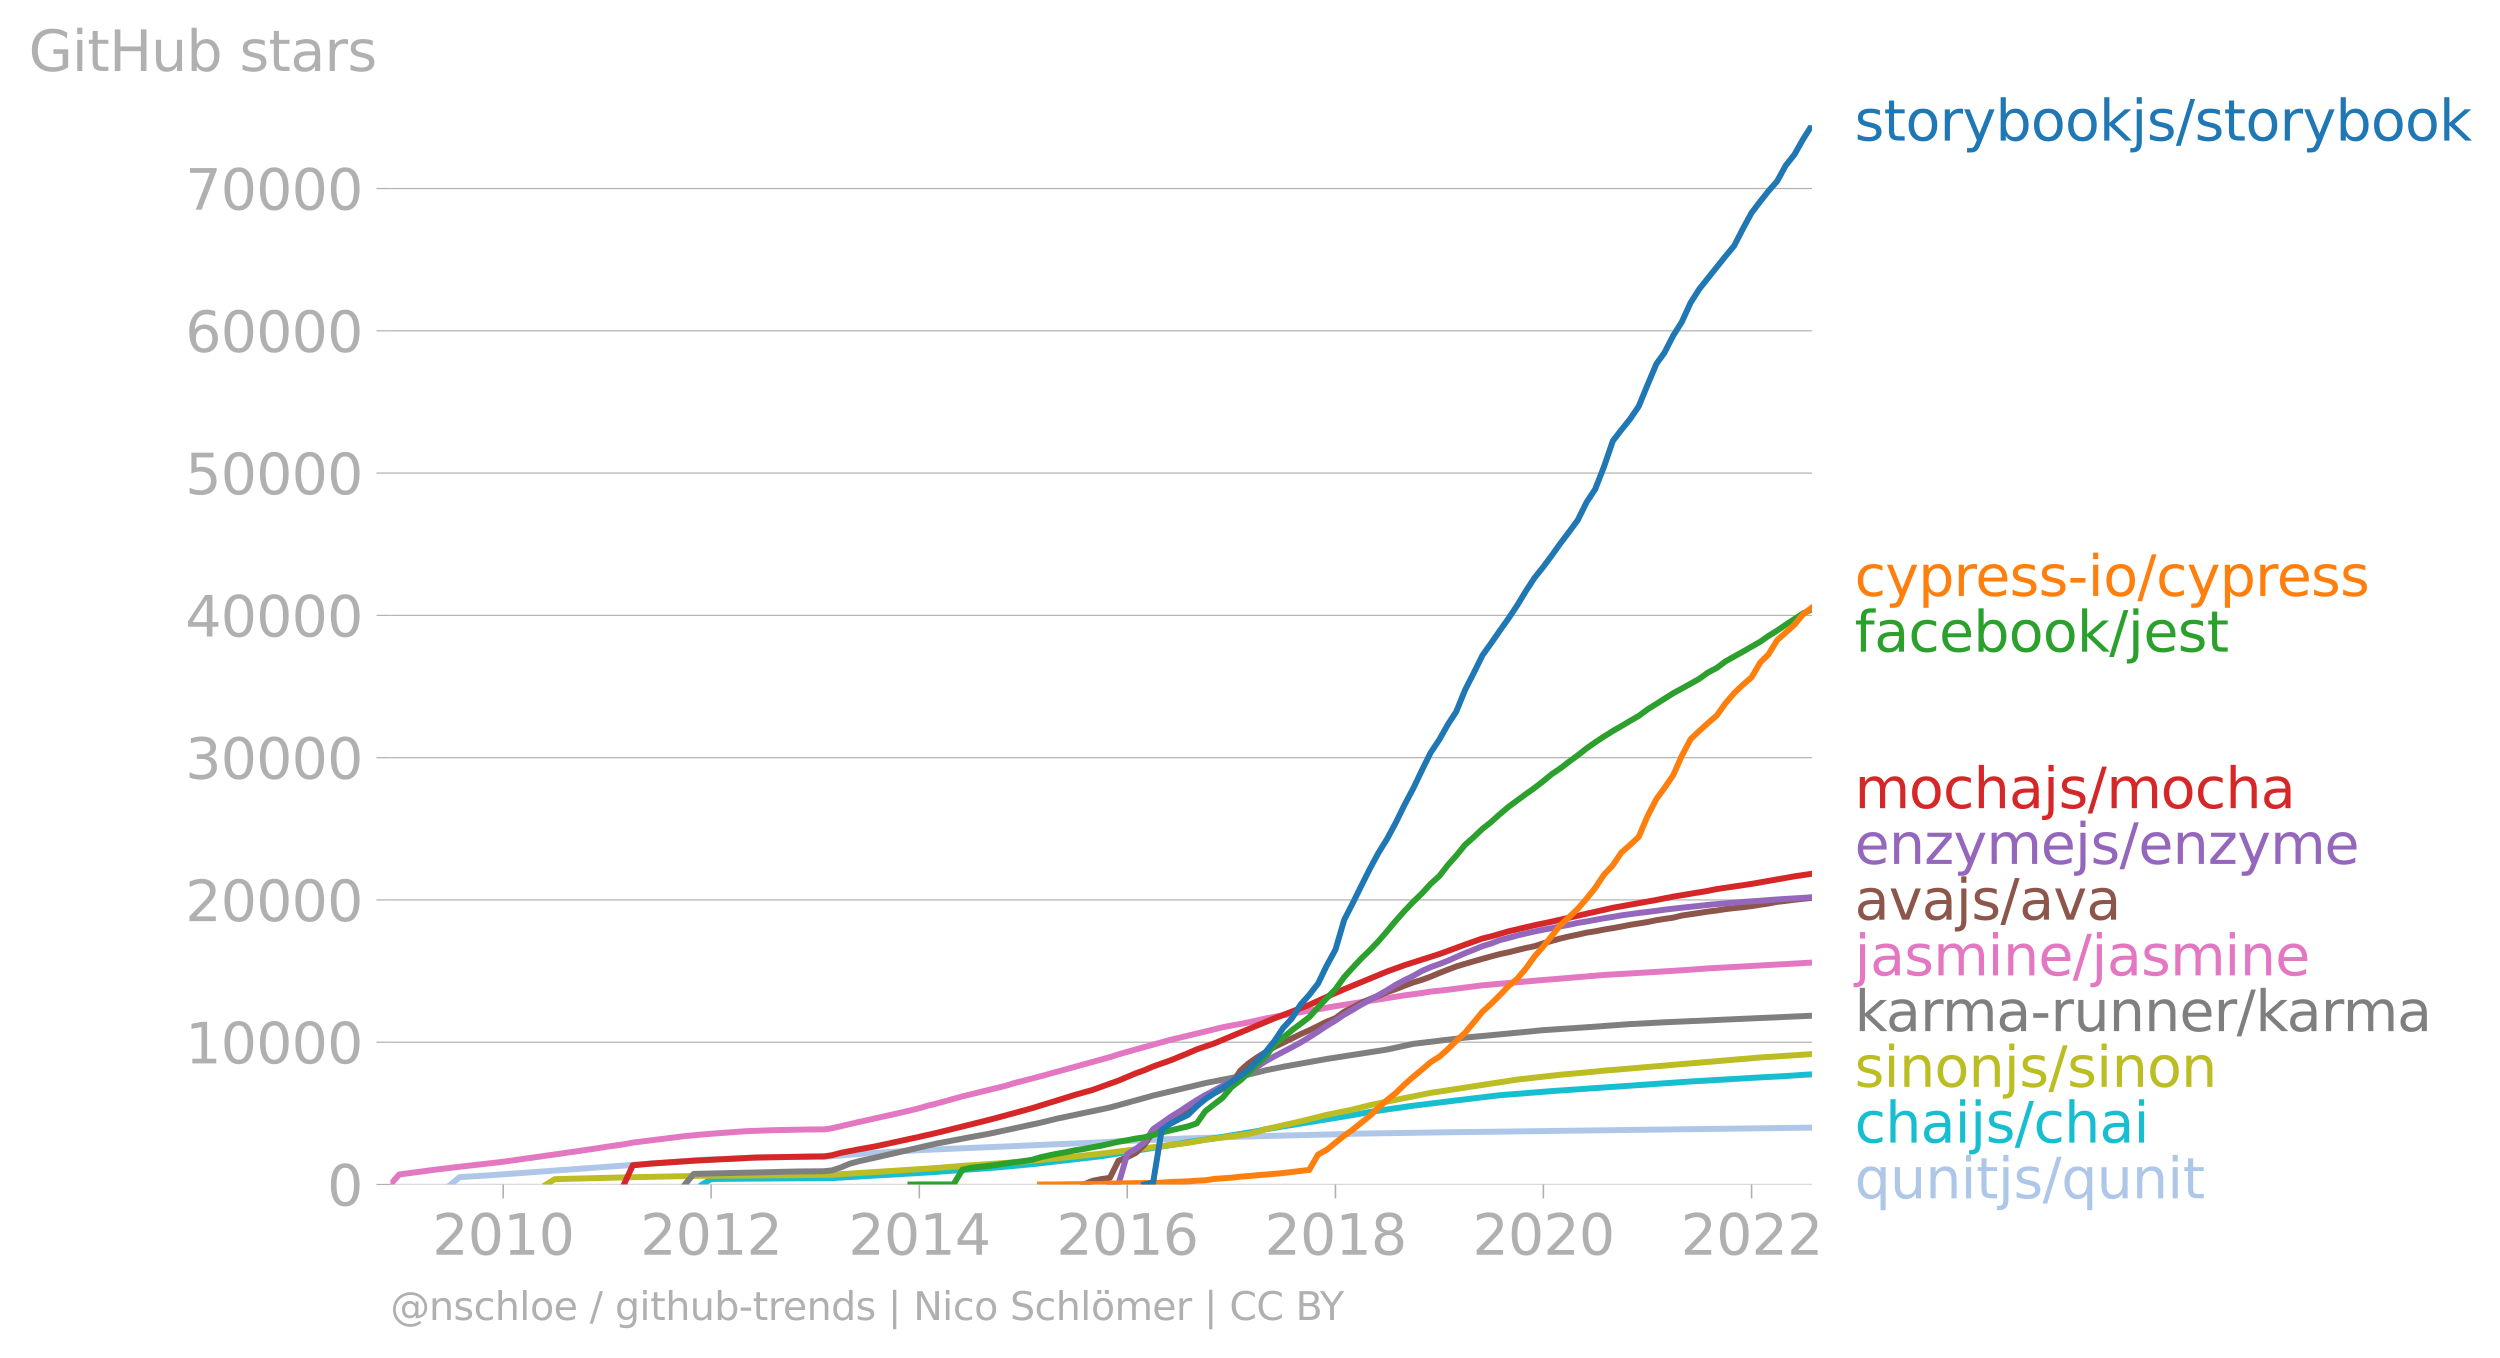 <svg xmlns:xlink="http://www.w3.org/1999/xlink" width="837.385" height="454.787" viewBox="0 0 628.039 341.09" xmlns="http://www.w3.org/2000/svg"><defs><style>*{stroke-linejoin:round;stroke-linecap:butt}</style></defs><g id="figure_1"><path d="M0 341.09h628.039V0H0v341.09z" style="fill:none" id="patch_1"/><g id="axes_1"><path d="M98.073 297.563h357.12V31.451H98.073v266.112z" style="fill:none" id="patch_2"/><g id="matplotlib.axis_1"><g id="xtick_1"><g id="line2d_1"><defs><path id="ma0b1eaeaf3" d="M0 0v3.5" style="stroke:#b0b0b0;stroke-width:.4"/></defs><use xlink:href="#ma0b1eaeaf3" x="126.408" y="297.563" style="fill:#b0b0b0;stroke:#b0b0b0;stroke-width:.4"/></g><g style="fill:#b0b0b0" transform="matrix(.14 0 0 -.14 108.593 315.201)" id="text_1"><defs><path id="DejaVuSans-32" d="M1228 531h2203V0H469v531q359 372 979 998 621 627 780 809 303 340 423 576 121 236 121 464 0 372-261 606-261 235-680 235-297 0-627-103-329-103-704-313v638q381 153 712 231 332 78 607 78 725 0 1156-363 431-362 431-968 0-288-108-546-107-257-392-607-78-91-497-524-418-433-1181-1211z" transform="scale(.016)"/><path id="DejaVuSans-30" d="M2034 4250q-487 0-733-480-245-479-245-1442 0-959 245-1439 246-480 733-480 491 0 736 480 246 480 246 1439 0 963-246 1442-245 480-736 480zm0 500q785 0 1199-621 414-620 414-1801 0-1178-414-1799Q2819-91 2034-91q-784 0-1198 620-414 621-414 1799 0 1181 414 1801 414 621 1198 621z" transform="scale(.016)"/><path id="DejaVuSans-31" d="M794 531h1031v3560L703 3866v575l1116 225h631V531h1031V0H794v531z" transform="scale(.016)"/></defs><use xlink:href="#DejaVuSans-32"/><use xlink:href="#DejaVuSans-30" x="63.623"/><use xlink:href="#DejaVuSans-31" x="127.246"/><use xlink:href="#DejaVuSans-30" x="190.869"/></g></g><g id="xtick_2"><use xlink:href="#ma0b1eaeaf3" x="178.642" y="297.563" style="fill:#b0b0b0;stroke:#b0b0b0;stroke-width:.4" id="line2d_2"/><g style="fill:#b0b0b0" transform="matrix(.14 0 0 -.14 160.827 315.201)" id="text_2"><use xlink:href="#DejaVuSans-32"/><use xlink:href="#DejaVuSans-30" x="63.623"/><use xlink:href="#DejaVuSans-31" x="127.246"/><use xlink:href="#DejaVuSans-32" x="190.869"/></g></g><g id="xtick_3"><use xlink:href="#ma0b1eaeaf3" x="230.947" y="297.563" style="fill:#b0b0b0;stroke:#b0b0b0;stroke-width:.4" id="line2d_3"/><g style="fill:#b0b0b0" transform="matrix(.14 0 0 -.14 213.132 315.201)" id="text_3"><defs><path id="DejaVuSans-34" d="M2419 4116 825 1625h1594v2491zm-166 550h794V1625h666v-525h-666V0h-628v1100H313v609l1940 2957z" transform="scale(.016)"/></defs><use xlink:href="#DejaVuSans-32"/><use xlink:href="#DejaVuSans-30" x="63.623"/><use xlink:href="#DejaVuSans-31" x="127.246"/><use xlink:href="#DejaVuSans-34" x="190.869"/></g></g><g id="xtick_4"><use xlink:href="#ma0b1eaeaf3" x="283.18" y="297.563" style="fill:#b0b0b0;stroke:#b0b0b0;stroke-width:.4" id="line2d_4"/><g style="fill:#b0b0b0" transform="matrix(.14 0 0 -.14 265.365 315.201)" id="text_4"><defs><path id="DejaVuSans-36" d="M2113 2584q-425 0-674-291-248-290-248-796 0-503 248-796 249-292 674-292t673 292q248 293 248 796 0 506-248 796-248 291-673 291zm1253 1979v-575q-238 112-480 171-242 60-480 60-625 0-955-422-329-422-376-1275 184 272 462 417 279 145 613 145 703 0 1111-427 408-426 408-1160 0-719-425-1154Q2819-91 2113-91q-810 0-1238 620-428 621-428 1799 0 1106 525 1764t1409 658q238 0 480-47t505-140z" transform="scale(.016)"/></defs><use xlink:href="#DejaVuSans-32"/><use xlink:href="#DejaVuSans-30" x="63.623"/><use xlink:href="#DejaVuSans-31" x="127.246"/><use xlink:href="#DejaVuSans-36" x="190.869"/></g></g><g id="xtick_5"><use xlink:href="#ma0b1eaeaf3" x="335.485" y="297.563" style="fill:#b0b0b0;stroke:#b0b0b0;stroke-width:.4" id="line2d_5"/><g style="fill:#b0b0b0" transform="matrix(.14 0 0 -.14 317.67 315.201)" id="text_5"><defs><path id="DejaVuSans-38" d="M2034 2216q-450 0-708-241-257-241-257-662 0-422 257-663 258-241 708-241t709 242q260 243 260 662 0 421-258 662-257 241-711 241zm-631 268q-406 100-633 378-226 279-226 679 0 559 398 884 399 325 1092 325 697 0 1094-325t397-884q0-400-227-679-226-278-629-378 456-106 710-416 255-309 255-755 0-679-414-1042Q2806-91 2034-91q-771 0-1186 362-414 363-414 1042 0 446 256 755 257 310 713 416zm-231 997q0-362 226-565 227-203 636-203 407 0 636 203 230 203 230 565 0 363-230 566-229 203-636 203-409 0-636-203-226-203-226-566z" transform="scale(.016)"/></defs><use xlink:href="#DejaVuSans-32"/><use xlink:href="#DejaVuSans-30" x="63.623"/><use xlink:href="#DejaVuSans-31" x="127.246"/><use xlink:href="#DejaVuSans-38" x="190.869"/></g></g><g id="xtick_6"><use xlink:href="#ma0b1eaeaf3" x="387.719" y="297.563" style="fill:#b0b0b0;stroke:#b0b0b0;stroke-width:.4" id="line2d_6"/><g style="fill:#b0b0b0" transform="matrix(.14 0 0 -.14 369.904 315.201)" id="text_6"><use xlink:href="#DejaVuSans-32"/><use xlink:href="#DejaVuSans-30" x="63.623"/><use xlink:href="#DejaVuSans-32" x="127.246"/><use xlink:href="#DejaVuSans-30" x="190.869"/></g></g><g id="xtick_7"><use xlink:href="#ma0b1eaeaf3" x="440.024" y="297.563" style="fill:#b0b0b0;stroke:#b0b0b0;stroke-width:.4" id="line2d_7"/><g style="fill:#b0b0b0" transform="matrix(.14 0 0 -.14 422.209 315.201)" id="text_7"><use xlink:href="#DejaVuSans-32"/><use xlink:href="#DejaVuSans-30" x="63.623"/><use xlink:href="#DejaVuSans-32" x="127.246"/><use xlink:href="#DejaVuSans-32" x="190.869"/></g></g></g><g id="matplotlib.axis_2"><g id="ytick_1"><path d="M98.073 297.563h357.12" clip-path="url(#p434ade69cb)" style="fill:none;stroke:#b0b0b0;stroke-width:.3;stroke-linecap:square" id="line2d_8"/><g id="line2d_9"><defs><path id="m89448b2dcd" d="M0 0h-3.5" style="stroke:#b0b0b0;stroke-width:.3"/></defs><use xlink:href="#m89448b2dcd" x="98.073" y="297.563" style="fill:#b0b0b0;stroke:#b0b0b0;stroke-width:.3"/></g><use xlink:href="#DejaVuSans-30" style="fill:#b0b0b0" transform="matrix(.14 0 0 -.14 82.166 302.882)" id="text_8"/></g><g id="ytick_2"><path d="M98.073 261.82h357.12" clip-path="url(#p434ade69cb)" style="fill:none;stroke:#b0b0b0;stroke-width:.3;stroke-linecap:square" id="line2d_10"/><use xlink:href="#m89448b2dcd" x="98.073" y="261.82" style="fill:#b0b0b0;stroke:#b0b0b0;stroke-width:.3" id="line2d_11"/><g style="fill:#b0b0b0" transform="matrix(.14 0 0 -.14 46.536 267.139)" id="text_9"><use xlink:href="#DejaVuSans-31"/><use xlink:href="#DejaVuSans-30" x="63.623"/><use xlink:href="#DejaVuSans-30" x="127.246"/><use xlink:href="#DejaVuSans-30" x="190.869"/><use xlink:href="#DejaVuSans-30" x="254.492"/></g></g><g id="ytick_3"><path d="M98.073 226.077h357.12" clip-path="url(#p434ade69cb)" style="fill:none;stroke:#b0b0b0;stroke-width:.3;stroke-linecap:square" id="line2d_12"/><use xlink:href="#m89448b2dcd" x="98.073" y="226.077" style="fill:#b0b0b0;stroke:#b0b0b0;stroke-width:.3" id="line2d_13"/><g style="fill:#b0b0b0" transform="matrix(.14 0 0 -.14 46.536 231.396)" id="text_10"><use xlink:href="#DejaVuSans-32"/><use xlink:href="#DejaVuSans-30" x="63.623"/><use xlink:href="#DejaVuSans-30" x="127.246"/><use xlink:href="#DejaVuSans-30" x="190.869"/><use xlink:href="#DejaVuSans-30" x="254.492"/></g></g><g id="ytick_4"><path d="M98.073 190.334h357.12" clip-path="url(#p434ade69cb)" style="fill:none;stroke:#b0b0b0;stroke-width:.3;stroke-linecap:square" id="line2d_14"/><use xlink:href="#m89448b2dcd" x="98.073" y="190.334" style="fill:#b0b0b0;stroke:#b0b0b0;stroke-width:.3" id="line2d_15"/><g style="fill:#b0b0b0" transform="matrix(.14 0 0 -.14 46.536 195.652)" id="text_11"><defs><path id="DejaVuSans-33" d="M2597 2516q453-97 707-404 255-306 255-756 0-690-475-1069Q2609-91 1734-91q-293 0-604 58T488 141v609q262-153 574-231 313-78 654-78 593 0 904 234t311 681q0 413-289 645-289 233-804 233h-544v519h569q465 0 712 186t247 536q0 359-255 551-254 193-729 193-260 0-557-57-297-56-653-174v562q360 100 674 150t592 50q719 0 1137-327 419-326 419-882 0-388-222-655t-631-370z" transform="scale(.016)"/></defs><use xlink:href="#DejaVuSans-33"/><use xlink:href="#DejaVuSans-30" x="63.623"/><use xlink:href="#DejaVuSans-30" x="127.246"/><use xlink:href="#DejaVuSans-30" x="190.869"/><use xlink:href="#DejaVuSans-30" x="254.492"/></g></g><g id="ytick_5"><path d="M98.073 154.59h357.12" clip-path="url(#p434ade69cb)" style="fill:none;stroke:#b0b0b0;stroke-width:.3;stroke-linecap:square" id="line2d_16"/><use xlink:href="#m89448b2dcd" x="98.073" y="154.59" style="fill:#b0b0b0;stroke:#b0b0b0;stroke-width:.3" id="line2d_17"/><g style="fill:#b0b0b0" transform="matrix(.14 0 0 -.14 46.536 159.91)" id="text_12"><use xlink:href="#DejaVuSans-34"/><use xlink:href="#DejaVuSans-30" x="63.623"/><use xlink:href="#DejaVuSans-30" x="127.246"/><use xlink:href="#DejaVuSans-30" x="190.869"/><use xlink:href="#DejaVuSans-30" x="254.492"/></g></g><g id="ytick_6"><path d="M98.073 118.847h357.12" clip-path="url(#p434ade69cb)" style="fill:none;stroke:#b0b0b0;stroke-width:.3;stroke-linecap:square" id="line2d_18"/><use xlink:href="#m89448b2dcd" x="98.073" y="118.847" style="fill:#b0b0b0;stroke:#b0b0b0;stroke-width:.3" id="line2d_19"/><g style="fill:#b0b0b0" transform="matrix(.14 0 0 -.14 46.536 124.166)" id="text_13"><defs><path id="DejaVuSans-35" d="M691 4666h2478v-532H1269V2991q137 47 274 70 138 23 276 23 781 0 1237-428 457-428 457-1159 0-753-469-1171Q2575-91 1722-91q-294 0-599 50Q819 9 494 109v635q281-153 581-228t634-75q541 0 856 284 316 284 316 772 0 487-316 771-315 285-856 285-253 0-505-56-251-56-513-175v2344z" transform="scale(.016)"/></defs><use xlink:href="#DejaVuSans-35"/><use xlink:href="#DejaVuSans-30" x="63.623"/><use xlink:href="#DejaVuSans-30" x="127.246"/><use xlink:href="#DejaVuSans-30" x="190.869"/><use xlink:href="#DejaVuSans-30" x="254.492"/></g></g><g id="ytick_7"><path d="M98.073 83.104h357.12" clip-path="url(#p434ade69cb)" style="fill:none;stroke:#b0b0b0;stroke-width:.3;stroke-linecap:square" id="line2d_20"/><use xlink:href="#m89448b2dcd" x="98.073" y="83.104" style="fill:#b0b0b0;stroke:#b0b0b0;stroke-width:.3" id="line2d_21"/><g style="fill:#b0b0b0" transform="matrix(.14 0 0 -.14 46.536 88.423)" id="text_14"><use xlink:href="#DejaVuSans-36"/><use xlink:href="#DejaVuSans-30" x="63.623"/><use xlink:href="#DejaVuSans-30" x="127.246"/><use xlink:href="#DejaVuSans-30" x="190.869"/><use xlink:href="#DejaVuSans-30" x="254.492"/></g></g><g id="ytick_8"><path d="M98.073 47.36h357.12" clip-path="url(#p434ade69cb)" style="fill:none;stroke:#b0b0b0;stroke-width:.3;stroke-linecap:square" id="line2d_22"/><use xlink:href="#m89448b2dcd" x="98.073" y="47.361" style="fill:#b0b0b0;stroke:#b0b0b0;stroke-width:.3" id="line2d_23"/><g style="fill:#b0b0b0" transform="matrix(.14 0 0 -.14 46.536 52.68)" id="text_15"><defs><path id="DejaVuSans-37" d="M525 4666h3000v-269L1831 0h-659l1594 4134H525v532z" transform="scale(.016)"/></defs><use xlink:href="#DejaVuSans-37"/><use xlink:href="#DejaVuSans-30" x="63.623"/><use xlink:href="#DejaVuSans-30" x="127.246"/><use xlink:href="#DejaVuSans-30" x="190.869"/><use xlink:href="#DejaVuSans-30" x="254.492"/></g></g><g style="fill:#b0b0b0" transform="matrix(.14 0 0 -.14 7.2 17.838)" id="text_16"><defs><path id="DejaVuSans-47" d="M3809 666v1253H2778v519h1656V434q-365-259-806-392-440-133-940-133-1094 0-1712 639-617 640-617 1780 0 1144 617 1783 618 639 1712 639 456 0 867-113 411-112 758-331v-672q-350 297-744 447t-828 150q-857 0-1287-478-429-478-429-1425 0-944 429-1422 430-478 1287-478 334 0 596 58 263 58 472 180z" transform="scale(.016)"/><path id="DejaVuSans-69" d="M603 3500h575V0H603v3500zm0 1363h575v-729H603v729z" transform="scale(.016)"/><path id="DejaVuSans-74" d="M1172 4494v-994h1184v-447H1172V1153q0-428 117-550t477-122h590V0h-590q-666 0-919 248-253 249-253 905v1900H172v447h422v994h578z" transform="scale(.016)"/><path id="DejaVuSans-48" d="M628 4666h631V2753h2294v1913h631V0h-631v2222H1259V0H628v4666z" transform="scale(.016)"/><path id="DejaVuSans-75" d="M544 1381v2119h575V1403q0-497 193-746 194-248 582-248 465 0 735 297 271 297 271 810v1984h575V0h-575v538q-209-319-486-474-276-155-642-155-603 0-916 375-312 375-312 1097zm1447 2203z" transform="scale(.016)"/><path id="DejaVuSans-62" d="M3116 1747q0 634-261 995t-717 361q-457 0-718-361t-261-995q0-634 261-995t718-361q456 0 717 361t261 995zM1159 2969q182 312 458 463 277 152 661 152 638 0 1036-506 399-506 399-1331T3314 415Q2916-91 2278-91q-384 0-661 152-276 152-458 464V0H581v4863h578V2969z" transform="scale(.016)"/><path id="DejaVuSans-73" d="M2834 3397v-544q-243 125-506 187-262 63-544 63-428 0-642-131t-214-394q0-200 153-314t616-217l197-44q612-131 870-370t258-667q0-488-386-773Q2250-91 1575-91q-281 0-586 55T347 128v594q319-166 628-249 309-82 613-82 406 0 624 139 219 139 219 392 0 234-158 359-157 125-692 241l-200 47q-534 112-772 345-237 233-237 639 0 494 350 762 350 269 994 269 318 0 599-47 282-46 519-140z" transform="scale(.016)"/><path id="DejaVuSans-61" d="M2194 1759q-697 0-966-159t-269-544q0-306 202-486 202-179 548-179 479 0 768 339t289 901v128h-572zm1147 238V0h-575v531q-197-318-491-470T1556-91q-537 0-855 302-317 302-317 808 0 590 395 890 396 300 1180 300h807v57q0 397-261 614t-733 217q-300 0-585-72-284-72-546-216v532q315 122 612 182 297 61 578 61 760 0 1135-394 375-393 375-1193z" transform="scale(.016)"/><path id="DejaVuSans-72" d="M2631 2963q-97 56-211 82-114 27-251 27-488 0-749-317t-261-911V0H581v3500h578v-544q182 319 472 473 291 155 707 155 59 0 131-8 72-7 159-23l3-590z" transform="scale(.016)"/></defs><use xlink:href="#DejaVuSans-47"/><use xlink:href="#DejaVuSans-69" x="77.49"/><use xlink:href="#DejaVuSans-74" x="105.273"/><use xlink:href="#DejaVuSans-48" x="144.482"/><use xlink:href="#DejaVuSans-75" x="219.678"/><use xlink:href="#DejaVuSans-62" x="283.057"/><use xlink:href="#DejaVuSans-20" x="346.533"/><use xlink:href="#DejaVuSans-73" x="378.32"/><use xlink:href="#DejaVuSans-74" x="430.42"/><use xlink:href="#DejaVuSans-61" x="469.629"/><use xlink:href="#DejaVuSans-72" x="530.908"/><use xlink:href="#DejaVuSans-73" x="572.021"/></g></g><path d="m113.242 297.563 2.218-1.848 6.583-.4 17.316-1.247 37.064-2.71 15.241-.607 8.801-.115 6.583-.032 6.368-.525 4.365-.311 13.166-.833 45.65-1.966 4.365-.261 10.876-.454 6.583-.275 13.166-.429 30.338-.772 21.895-.336 91.373-1.169h0" clip-path="url(#p434ade69cb)" style="fill:none;stroke:#aec7e8;stroke-width:1.5;stroke-linecap:square" id="line2d_24"/><path d="m176.423 297.563 2.219-1.387 30.41-.232 17.53-1.019 6.583-.386 8.586-.622 8.73-.636 8.8-.818 17.316-1.998 17.46-2.803 4.364-.75 6.583-.965 4.365-.73 6.44-1.057 2.146-.472 21.752-3.55 4.365-.797 6.582-.954 4.365-.615 10.805-1.33 10.947-1.308 13.166-1.047 34.775-2.405 17.53-1.026 6.368-.336 4.365-.308 2.218-.118h0" clip-path="url(#p434ade69cb)" style="fill:none;stroke:#17becf;stroke-width:1.5;stroke-linecap:square" id="line2d_25"/><path d="m137.213 297.563 2.146-1.34 17.387-.443 19.677-.408 24.042-.16 8.587-.108 24.113-1.537 8.586-.683 13.094-.893 13.023-1.237 8.73-.94 21.823-2.706 4.365-.768 10.804-1.44 2.218-.547 2.147-.676 8.8-1.984 6.512-1.619 6.44-1.315 4.365-1.105 4.364-.918 10.948-2.188 21.752-3.342 10.876-1.219 6.583-.59 4.365-.425 39.282-3.327 12.951-.84h0" clip-path="url(#p434ade69cb)" style="fill:none;stroke:#bcbd22;stroke-width:1.5;stroke-linecap:square" id="line2d_26"/><g style="fill:#1f77b4" transform="matrix(.14 0 0 -.14 465.907 35.314)" id="text_17"><defs><path id="DejaVuSans-6f" d="M1959 3097q-462 0-731-361t-269-989q0-628 267-989 268-361 733-361 460 0 728 362 269 363 269 988 0 622-269 986-268 364-728 364zm0 487q750 0 1178-488 429-487 429-1349 0-859-429-1349Q2709-91 1959-91q-753 0-1180 489-426 490-426 1349 0 862 426 1349 427 488 1180 488z" transform="scale(.016)"/><path id="DejaVuSans-79" d="M2059-325q-243-625-475-815-231-191-618-191H506v481h338q237 0 368 113 132 112 291 531l103 262L191 3500h609L1894 763l1094 2737h609L2059-325z" transform="scale(.016)"/><path id="DejaVuSans-6b" d="M581 4863h578V1991l1716 1509h734L1753 1863 3688 0h-750L1159 1709V0H581v4863z" transform="scale(.016)"/><path id="DejaVuSans-6a" d="M603 3500h575V-63q0-668-255-968-254-300-820-300h-219v487H38q328 0 446 152Q603-541 603-63v3563zm0 1363h575v-729H603v729z" transform="scale(.016)"/><path id="DejaVuSans-2f" d="M1625 4666h531L531-594H0l1625 5260z" transform="scale(.016)"/></defs><use xlink:href="#DejaVuSans-73"/><use xlink:href="#DejaVuSans-74" x="52.1"/><use xlink:href="#DejaVuSans-6f" x="91.309"/><use xlink:href="#DejaVuSans-72" x="152.49"/><use xlink:href="#DejaVuSans-79" x="193.604"/><use xlink:href="#DejaVuSans-62" x="252.783"/><use xlink:href="#DejaVuSans-6f" x="316.26"/><use xlink:href="#DejaVuSans-6f" x="377.441"/><use xlink:href="#DejaVuSans-6b" x="438.623"/><use xlink:href="#DejaVuSans-6a" x="496.533"/><use xlink:href="#DejaVuSans-73" x="524.316"/><use xlink:href="#DejaVuSans-2f" x="576.416"/><use xlink:href="#DejaVuSans-73" x="610.107"/><use xlink:href="#DejaVuSans-74" x="662.207"/><use xlink:href="#DejaVuSans-6f" x="701.416"/><use xlink:href="#DejaVuSans-72" x="762.598"/><use xlink:href="#DejaVuSans-79" x="803.711"/><use xlink:href="#DejaVuSans-62" x="862.891"/><use xlink:href="#DejaVuSans-6f" x="926.367"/><use xlink:href="#DejaVuSans-6f" x="987.549"/><use xlink:href="#DejaVuSans-6b" x="1048.73"/></g><g style="fill:#ff7f0e" transform="matrix(.14 0 0 -.14 465.907 149.71)" id="text_18"><defs><path id="DejaVuSans-63" d="M3122 3366v-538q-244 135-489 202t-495 67q-560 0-870-355-309-354-309-995t309-996q310-354 870-354 250 0 495 67t489 202V134Q2881 22 2623-34q-257-57-548-57-791 0-1257 497-465 497-465 1341 0 856 470 1346 471 491 1290 491 265 0 518-55 253-54 491-163z" transform="scale(.016)"/><path id="DejaVuSans-70" d="M1159 525v-1856H581v4831h578v-531q182 312 458 463 277 152 661 152 638 0 1036-506 399-506 399-1331T3314 415Q2916-91 2278-91q-384 0-661 152-276 152-458 464zm1957 1222q0 634-261 995t-717 361q-457 0-718-361t-261-995q0-634 261-995t718-361q456 0 717 361t261 995z" transform="scale(.016)"/><path id="DejaVuSans-65" d="M3597 1894v-281H953q38-594 358-905t892-311q331 0 642 81t618 244V178Q3153 47 2828-22t-659-69q-838 0-1327 487-489 488-489 1320 0 859 464 1363 464 505 1252 505 706 0 1117-455 411-454 411-1235zm-575 169q-6 471-264 752-258 282-683 282-481 0-770-272t-333-766l2050 4z" transform="scale(.016)"/><path id="DejaVuSans-2d" d="M313 2009h1684v-512H313v512z" transform="scale(.016)"/></defs><use xlink:href="#DejaVuSans-63"/><use xlink:href="#DejaVuSans-79" x="54.98"/><use xlink:href="#DejaVuSans-70" x="114.16"/><use xlink:href="#DejaVuSans-72" x="177.637"/><use xlink:href="#DejaVuSans-65" x="216.5"/><use xlink:href="#DejaVuSans-73" x="278.023"/><use xlink:href="#DejaVuSans-73" x="330.123"/><use xlink:href="#DejaVuSans-2d" x="382.223"/><use xlink:href="#DejaVuSans-69" x="418.307"/><use xlink:href="#DejaVuSans-6f" x="446.09"/><use xlink:href="#DejaVuSans-2f" x="507.271"/><use xlink:href="#DejaVuSans-63" x="540.963"/><use xlink:href="#DejaVuSans-79" x="595.943"/><use xlink:href="#DejaVuSans-70" x="655.123"/><use xlink:href="#DejaVuSans-72" x="718.6"/><use xlink:href="#DejaVuSans-65" x="757.463"/><use xlink:href="#DejaVuSans-73" x="818.986"/><use xlink:href="#DejaVuSans-73" x="871.086"/></g><g style="fill:#2ca02c" transform="matrix(.14 0 0 -.14 465.907 163.71)" id="text_19"><defs><path id="DejaVuSans-66" d="M2375 4863v-479h-550q-309 0-430-125-120-125-120-450v-309h947v-447h-947V0H697v3053H147v447h550v244q0 584 272 851 272 268 862 268h544z" transform="scale(.016)"/></defs><use xlink:href="#DejaVuSans-66"/><use xlink:href="#DejaVuSans-61" x="35.205"/><use xlink:href="#DejaVuSans-63" x="96.484"/><use xlink:href="#DejaVuSans-65" x="151.465"/><use xlink:href="#DejaVuSans-62" x="212.988"/><use xlink:href="#DejaVuSans-6f" x="276.465"/><use xlink:href="#DejaVuSans-6f" x="337.646"/><use xlink:href="#DejaVuSans-6b" x="398.828"/><use xlink:href="#DejaVuSans-2f" x="456.738"/><use xlink:href="#DejaVuSans-6a" x="490.43"/><use xlink:href="#DejaVuSans-65" x="518.213"/><use xlink:href="#DejaVuSans-73" x="579.736"/><use xlink:href="#DejaVuSans-74" x="631.836"/></g><g style="fill:#d62728" transform="matrix(.14 0 0 -.14 465.907 203.037)" id="text_20"><defs><path id="DejaVuSans-6d" d="M3328 2828q216 388 516 572t706 184q547 0 844-383 297-382 297-1088V0h-578v2094q0 503-179 746-178 244-543 244-447 0-707-297-259-296-259-809V0h-578v2094q0 506-178 748t-550 242q-441 0-701-298-259-298-259-808V0H581v3500h578v-544q197 322 472 475t653 153q382 0 649-194 267-193 395-562z" transform="scale(.016)"/><path id="DejaVuSans-68" d="M3513 2113V0h-575v2094q0 497-194 743-194 247-581 247-466 0-735-297-269-296-269-809V0H581v4863h578V2956q207 316 486 472 280 156 646 156 603 0 912-373 310-373 310-1098z" transform="scale(.016)"/></defs><use xlink:href="#DejaVuSans-6d"/><use xlink:href="#DejaVuSans-6f" x="97.412"/><use xlink:href="#DejaVuSans-63" x="158.594"/><use xlink:href="#DejaVuSans-68" x="213.574"/><use xlink:href="#DejaVuSans-61" x="276.953"/><use xlink:href="#DejaVuSans-6a" x="338.232"/><use xlink:href="#DejaVuSans-73" x="366.016"/><use xlink:href="#DejaVuSans-2f" x="418.115"/><use xlink:href="#DejaVuSans-6d" x="451.807"/><use xlink:href="#DejaVuSans-6f" x="549.219"/><use xlink:href="#DejaVuSans-63" x="610.4"/><use xlink:href="#DejaVuSans-68" x="665.381"/><use xlink:href="#DejaVuSans-61" x="728.76"/></g><g style="fill:#9467bd" transform="matrix(.14 0 0 -.14 465.907 217.037)" id="text_21"><defs><path id="DejaVuSans-6e" d="M3513 2113V0h-575v2094q0 497-194 743-194 247-581 247-466 0-735-297-269-296-269-809V0H581v3500h578v-544q207 316 486 472 280 156 646 156 603 0 912-373 310-373 310-1098z" transform="scale(.016)"/><path id="DejaVuSans-7a" d="M353 3500h2731v-525L922 459h2162V0H275v525l2163 2516H353v459z" transform="scale(.016)"/></defs><use xlink:href="#DejaVuSans-65"/><use xlink:href="#DejaVuSans-6e" x="61.523"/><use xlink:href="#DejaVuSans-7a" x="124.902"/><use xlink:href="#DejaVuSans-79" x="177.393"/><use xlink:href="#DejaVuSans-6d" x="236.572"/><use xlink:href="#DejaVuSans-65" x="333.984"/><use xlink:href="#DejaVuSans-6a" x="395.508"/><use xlink:href="#DejaVuSans-73" x="423.291"/><use xlink:href="#DejaVuSans-2f" x="475.391"/><use xlink:href="#DejaVuSans-65" x="509.082"/><use xlink:href="#DejaVuSans-6e" x="570.605"/><use xlink:href="#DejaVuSans-7a" x="633.984"/><use xlink:href="#DejaVuSans-79" x="686.475"/><use xlink:href="#DejaVuSans-6d" x="745.654"/><use xlink:href="#DejaVuSans-65" x="843.066"/></g><g style="fill:#8c564b" transform="matrix(.14 0 0 -.14 465.907 231.037)" id="text_22"><defs><path id="DejaVuSans-76" d="M191 3500h609L1894 563l1094 2937h609L2284 0h-781L191 3500z" transform="scale(.016)"/></defs><use xlink:href="#DejaVuSans-61"/><use xlink:href="#DejaVuSans-76" x="61.279"/><use xlink:href="#DejaVuSans-61" x="120.459"/><use xlink:href="#DejaVuSans-6a" x="181.738"/><use xlink:href="#DejaVuSans-73" x="209.521"/><use xlink:href="#DejaVuSans-2f" x="261.621"/><use xlink:href="#DejaVuSans-61" x="295.313"/><use xlink:href="#DejaVuSans-76" x="356.592"/><use xlink:href="#DejaVuSans-61" x="415.771"/></g><g style="fill:#e377c2" transform="matrix(.14 0 0 -.14 465.907 245.037)" id="text_23"><use xlink:href="#DejaVuSans-6a"/><use xlink:href="#DejaVuSans-61" x="27.783"/><use xlink:href="#DejaVuSans-73" x="89.063"/><use xlink:href="#DejaVuSans-6d" x="141.162"/><use xlink:href="#DejaVuSans-69" x="238.574"/><use xlink:href="#DejaVuSans-6e" x="266.357"/><use xlink:href="#DejaVuSans-65" x="329.736"/><use xlink:href="#DejaVuSans-2f" x="391.26"/><use xlink:href="#DejaVuSans-6a" x="424.951"/><use xlink:href="#DejaVuSans-61" x="452.734"/><use xlink:href="#DejaVuSans-73" x="514.014"/><use xlink:href="#DejaVuSans-6d" x="566.113"/><use xlink:href="#DejaVuSans-69" x="663.525"/><use xlink:href="#DejaVuSans-6e" x="691.309"/><use xlink:href="#DejaVuSans-65" x="754.688"/></g><g style="fill:#7f7f7f" transform="matrix(.14 0 0 -.14 465.907 259.037)" id="text_24"><use xlink:href="#DejaVuSans-6b"/><use xlink:href="#DejaVuSans-61" x="56.16"/><use xlink:href="#DejaVuSans-72" x="117.439"/><use xlink:href="#DejaVuSans-6d" x="156.803"/><use xlink:href="#DejaVuSans-61" x="254.215"/><use xlink:href="#DejaVuSans-2d" x="315.494"/><use xlink:href="#DejaVuSans-72" x="351.578"/><use xlink:href="#DejaVuSans-75" x="392.691"/><use xlink:href="#DejaVuSans-6e" x="456.07"/><use xlink:href="#DejaVuSans-6e" x="519.449"/><use xlink:href="#DejaVuSans-65" x="582.828"/><use xlink:href="#DejaVuSans-72" x="644.352"/><use xlink:href="#DejaVuSans-2f" x="685.465"/><use xlink:href="#DejaVuSans-6b" x="719.156"/><use xlink:href="#DejaVuSans-61" x="775.316"/><use xlink:href="#DejaVuSans-72" x="836.596"/><use xlink:href="#DejaVuSans-6d" x="875.959"/><use xlink:href="#DejaVuSans-61" x="973.371"/></g><g style="fill:#bcbd22" transform="matrix(.14 0 0 -.14 465.907 273.037)" id="text_25"><use xlink:href="#DejaVuSans-73"/><use xlink:href="#DejaVuSans-69" x="52.1"/><use xlink:href="#DejaVuSans-6e" x="79.883"/><use xlink:href="#DejaVuSans-6f" x="143.262"/><use xlink:href="#DejaVuSans-6e" x="204.443"/><use xlink:href="#DejaVuSans-6a" x="267.822"/><use xlink:href="#DejaVuSans-73" x="295.605"/><use xlink:href="#DejaVuSans-2f" x="347.705"/><use xlink:href="#DejaVuSans-73" x="381.396"/><use xlink:href="#DejaVuSans-69" x="433.496"/><use xlink:href="#DejaVuSans-6e" x="461.279"/><use xlink:href="#DejaVuSans-6f" x="524.658"/><use xlink:href="#DejaVuSans-6e" x="585.84"/></g><g style="fill:#17becf" transform="matrix(.14 0 0 -.14 465.907 287.037)" id="text_26"><use xlink:href="#DejaVuSans-63"/><use xlink:href="#DejaVuSans-68" x="54.98"/><use xlink:href="#DejaVuSans-61" x="118.359"/><use xlink:href="#DejaVuSans-69" x="179.639"/><use xlink:href="#DejaVuSans-6a" x="207.422"/><use xlink:href="#DejaVuSans-73" x="235.205"/><use xlink:href="#DejaVuSans-2f" x="287.305"/><use xlink:href="#DejaVuSans-63" x="320.996"/><use xlink:href="#DejaVuSans-68" x="375.977"/><use xlink:href="#DejaVuSans-61" x="439.355"/><use xlink:href="#DejaVuSans-69" x="500.635"/></g><g style="fill:#aec7e8" transform="matrix(.14 0 0 -.14 465.907 301.037)" id="text_27"><defs><path id="DejaVuSans-71" d="M947 1747q0-634 261-995t717-361q456 0 718 361 263 361 263 995t-263 995q-262 361-718 361t-717-361q-261-361-261-995zM2906 525q-181-312-458-464-276-152-664-152-634 0-1033 506-398 507-398 1332t398 1331q399 506 1033 506 388 0 664-152 277-151 458-463v531h575v-4831h-575V525z" transform="scale(.016)"/></defs><use xlink:href="#DejaVuSans-71"/><use xlink:href="#DejaVuSans-75" x="63.477"/><use xlink:href="#DejaVuSans-6e" x="126.855"/><use xlink:href="#DejaVuSans-69" x="190.234"/><use xlink:href="#DejaVuSans-74" x="218.018"/><use xlink:href="#DejaVuSans-6a" x="257.227"/><use xlink:href="#DejaVuSans-73" x="285.01"/><use xlink:href="#DejaVuSans-2f" x="337.109"/><use xlink:href="#DejaVuSans-71" x="370.801"/><use xlink:href="#DejaVuSans-75" x="434.277"/><use xlink:href="#DejaVuSans-6e" x="497.656"/><use xlink:href="#DejaVuSans-69" x="561.035"/><use xlink:href="#DejaVuSans-74" x="588.818"/></g><g style="fill:#b0b0b0" transform="matrix(.097 0 0 -.097 98.073 331.6)" id="text_28"><defs><path id="DejaVuSans-40" d="M2381 1678q0-447 222-702 222-254 610-254 384 0 604 256 221 256 221 700 0 438-225 695-225 258-607 258-378 0-602-256-223-256-223-697zm1703-934q-187-241-429-355t-564-114q-538 0-874 389t-336 1014q0 625 337 1015 338 391 873 391 322 0 565-117 244-117 428-354v409h447V722q457 69 714 417 258 349 258 902 0 334-99 628-98 294-298 544-325 409-792 626t-1017 217q-384 0-738-102-353-101-653-301-490-319-767-836-276-517-276-1120 0-497 179-932 180-434 521-765 328-325 759-495 431-171 922-171 403 0 792 136t714 389l281-347q-390-303-851-464t-936-161q-578 0-1091 205-512 205-912 595Q841 78 631 592q-209 514-209 1105 0 569 212 1084 213 516 607 907 403 396 931 607t1119 211q662 0 1229-272 568-271 952-771 234-307 357-666 124-359 124-744 0-822-497-1297T4084 263v481z" transform="scale(.016)"/><path id="DejaVuSans-6c" d="M603 4863h575V0H603v4863z" transform="scale(.016)"/><path id="DejaVuSans-67" d="M2906 1791q0 625-258 968-257 344-723 344-462 0-720-344-258-343-258-968 0-622 258-966t720-344q466 0 723 344 258 344 258 966zm575-1357q0-893-397-1329-396-436-1215-436-303 0-572 45t-522 139v559q253-137 500-202 247-66 503-66 566 0 847 295t281 892v285q-178-310-456-463T1784 0Q1141 0 747 490 353 981 353 1791q0 812 394 1302 394 491 1037 491 388 0 666-153t456-462v531h575V434z" transform="scale(.016)"/><path id="DejaVuSans-64" d="M2906 2969v1894h575V0h-575v525q-181-312-458-464-276-152-664-152-634 0-1033 506-398 507-398 1332t398 1331q399 506 1033 506 388 0 664-152 277-151 458-463zM947 1747q0-634 261-995t717-361q456 0 718 361 263 361 263 995t-263 995q-262 361-718 361t-717-361q-261-361-261-995z" transform="scale(.016)"/><path id="DejaVuSans-7c" d="M1344 4891v-6400H813v6400h531z" transform="scale(.016)"/><path id="DejaVuSans-4e" d="M628 4666h850L3547 763v3903h612V0h-850L1241 3903V0H628v4666z" transform="scale(.016)"/><path id="DejaVuSans-53" d="M3425 4513v-616q-359 172-678 256-319 85-616 85-515 0-795-200t-280-569q0-310 186-468 186-157 705-254l381-78q706-135 1042-474t336-907q0-679-455-1029Q2797-91 1919-91q-331 0-705 75-373 75-773 222v650q384-215 753-325 369-109 725-109 540 0 834 212 294 213 294 607 0 343-211 537t-692 291l-385 75q-706 140-1022 440-315 300-315 835 0 619 436 975t1201 356q329 0 669-60 341-59 697-177z" transform="scale(.016)"/><path id="DejaVuSans-f6" d="M1959 3097q-462 0-731-361t-269-989q0-628 267-989 268-361 733-361 460 0 728 362 269 363 269 988 0 622-269 986-268 364-728 364zm0 487q750 0 1178-488 429-487 429-1349 0-859-429-1349Q2709-91 1959-91q-753 0-1180 489-426 490-426 1349 0 862 426 1349 427 488 1180 488zm295 1266h634v-631h-634v631zm-1222 0h634v-631h-634v631z" transform="scale(.016)"/><path id="DejaVuSans-43" d="M4122 4306v-665q-319 297-680 443-361 147-767 147-800 0-1225-489t-425-1414q0-922 425-1411t1225-489q406 0 767 147t680 444V359q-331-225-702-338-370-112-782-112-1060 0-1670 648-609 649-609 1771 0 1125 609 1773 610 649 1670 649 418 0 788-111 371-111 696-333z" transform="scale(.016)"/><path id="DejaVuSans-42" d="M1259 2228V519h1013q509 0 754 211 246 211 246 645 0 438-246 645-245 208-754 208H1259zm0 1919V2741h935q462 0 688 173 227 174 227 530 0 353-227 528-226 175-688 175h-935zm-631 519h1613q722 0 1112-300 391-300 391-853 0-429-200-682t-588-315q466-100 724-418 258-317 258-792 0-625-425-966Q3088 0 2303 0H628v4666z" transform="scale(.016)"/><path id="DejaVuSans-59" d="M-13 4666h679l1293-1919 1285 1919h678L2272 2222V0h-634v2222L-13 4666z" transform="scale(.016)"/></defs><use xlink:href="#DejaVuSans-40"/><use xlink:href="#DejaVuSans-6e" x="100"/><use xlink:href="#DejaVuSans-73" x="163.379"/><use xlink:href="#DejaVuSans-63" x="215.479"/><use xlink:href="#DejaVuSans-68" x="270.459"/><use xlink:href="#DejaVuSans-6c" x="333.838"/><use xlink:href="#DejaVuSans-6f" x="361.621"/><use xlink:href="#DejaVuSans-65" x="422.803"/><use xlink:href="#DejaVuSans-20" x="484.326"/><use xlink:href="#DejaVuSans-2f" x="516.113"/><use xlink:href="#DejaVuSans-20" x="549.805"/><use xlink:href="#DejaVuSans-67" x="581.592"/><use xlink:href="#DejaVuSans-69" x="645.068"/><use xlink:href="#DejaVuSans-74" x="672.852"/><use xlink:href="#DejaVuSans-68" x="712.061"/><use xlink:href="#DejaVuSans-75" x="775.439"/><use xlink:href="#DejaVuSans-62" x="838.818"/><use xlink:href="#DejaVuSans-2d" x="902.295"/><use xlink:href="#DejaVuSans-74" x="938.379"/><use xlink:href="#DejaVuSans-72" x="977.588"/><use xlink:href="#DejaVuSans-65" x="1016.451"/><use xlink:href="#DejaVuSans-6e" x="1077.975"/><use xlink:href="#DejaVuSans-64" x="1141.354"/><use xlink:href="#DejaVuSans-73" x="1204.83"/><use xlink:href="#DejaVuSans-20" x="1256.93"/><use xlink:href="#DejaVuSans-7c" x="1288.717"/><use xlink:href="#DejaVuSans-20" x="1322.408"/><use xlink:href="#DejaVuSans-4e" x="1354.195"/><use xlink:href="#DejaVuSans-69" x="1429"/><use xlink:href="#DejaVuSans-63" x="1456.783"/><use xlink:href="#DejaVuSans-6f" x="1511.764"/><use xlink:href="#DejaVuSans-20" x="1572.945"/><use xlink:href="#DejaVuSans-53" x="1604.732"/><use xlink:href="#DejaVuSans-63" x="1668.209"/><use xlink:href="#DejaVuSans-68" x="1723.189"/><use xlink:href="#DejaVuSans-6c" x="1786.568"/><use xlink:href="#DejaVuSans-f6" x="1814.352"/><use xlink:href="#DejaVuSans-6d" x="1875.533"/><use xlink:href="#DejaVuSans-65" x="1972.945"/><use xlink:href="#DejaVuSans-72" x="2034.469"/><use xlink:href="#DejaVuSans-20" x="2075.582"/><use xlink:href="#DejaVuSans-7c" x="2107.369"/><use xlink:href="#DejaVuSans-20" x="2141.061"/><use xlink:href="#DejaVuSans-43" x="2172.848"/><use xlink:href="#DejaVuSans-43" x="2242.672"/><use xlink:href="#DejaVuSans-20" x="2312.496"/><use xlink:href="#DejaVuSans-42" x="2344.283"/><use xlink:href="#DejaVuSans-59" x="2407.387"/></g><path d="m172.059 297.563 2.218-2.666 26.188-.604 6.583-.061 2.004-.222 2.218-.747 2.146-.908 2.218-.596 4.365-.98 15.17-3.481 8.729-1.652 4.436-.804 12.951-2.784 4.365-1.065 13.165-2.774 10.877-3.002 8.729-2.08 4.365-1.048 8.8-1.716 2.004-.429 4.365-1.072 4.365-.883 10.947-1.966 15.17-2.362 6.582-1.43 13.023-1.57 8.73-.814 10.947-1.058 10.876-.73 10.947-.796 8.587-.447 37.064-1.655h0" clip-path="url(#p434ade69cb)" style="fill:none;stroke:#7f7f7f;stroke-width:1.5;stroke-linecap:square" id="line2d_27"/><path d="m98.073 297.563 2.218-2.523 4.222-.55 4.365-.598 6.582-.79 10.948-1.254 10.805-1.53 10.947-1.569 4.365-.69 4.221-.6 2.219-.419 13.094-1.64 4.364-.404 4.437-.354 6.44-.465 6.582-.25 8.73-.182 4.436-.022 2.004-.296 6.582-1.54 10.948-2.442 4.365-1.05 2.218-.659 2.003-.475 6.583-1.834 10.948-2.68 2.146-.669 6.44-1.669 17.53-4.843 2.147-.69 4.436-1.265 8.658-2.399 4.365-1.025 8.73-2.13 6.44-1.216 4.364-.99 10.947-1.987 2.219-.322 4.364-.783 17.388-2.713 4.364-.586 2.147-.357 4.436-.472 8.587-1.112 15.312-1.34 4.293-.333 10.948-.925 10.947-.637 8.586-.536 6.583-.472 26.117-1.461h0" clip-path="url(#p434ade69cb)" style="fill:none;stroke:#e377c2;stroke-width:1.5;stroke-linecap:square" id="line2d_28"/><path d="m272.233 297.563 2.218-.908 2.146-.44 2.218-.314 2.147-4.285 2.218-.915 2.218-1.123 2.075-1.984 2.219-3.206 2.146-1.494 2.218-1.358 2.147-1.423 2.218-1.408 2.218-1.548 2.147-1.276 2.218-1.243 2.146-1.12 2.219-1.182 2.218-3.367 2.003-1.791 2.218-1.555 2.147-1.333 2.218-1.298 2.147-1.029 2.218-1.094 2.218-1.09 2.146-.944 2.219-1.086 2.146-1.08 2.218-.882 2.218-1.641 2.004-.987 2.218-1.211 2.147-.93 2.218-.825 2.146-.955 2.218-.757 2.219-.88 2.146-.8 2.218-.658 2.147-.793 2.218-.923 2.218-.868 2.004-.765 2.218-.661 2.146-.619 2.219-.632 2.146-.6 2.218-.59 2.218-.462 2.147-.547 2.218-.54 2.147-.446 2.218-.722 2.218-.633 2.075-.582 2.218-.522 2.147-.44 2.218-.507 2.146-.33 2.219-.439 2.218-.368 2.146-.386 2.218-.443 2.147-.336 2.218-.361 2.218-.469 2.004-.314 2.218-.311 2.146-.536 2.219-.336 2.146-.315 2.218-.343 2.218-.272 2.147-.346 2.218-.258 2.147-.218 2.218-.275 2.218-.357 2.004-.3 2.218-.419 2.146-.246 2.218-.29 2.147-.232 2.218-.225" clip-path="url(#p434ade69cb)" style="fill:none;stroke:#8c564b;stroke-width:1.5;stroke-linecap:square" id="line2d_29"/><path d="m278.815 297.563 2.147-.01 2.218-7.628 2.218-1.344 2.075-1.573 2.219-3.36 2.146-1.476 2.218-1.572 2.147-1.337 2.218-1.459 2.218-1.44 2.147-1.262 2.218-1.169 2.146-1.18 2.219-1.14 2.218-1.075 2.003-1.24 2.218-1.305 2.147-1.401 2.218-1.237 2.147-1.115 2.218-1.162 2.218-1.194 2.146-1.319 2.219-1.411 2.146-1.444 2.218-1.33 2.218-1.505 2.004-1.137 2.218-1.326 2.147-1.172 2.218-1.244 2.146-1.23 2.218-1.38 2.219-1.175 2.146-1.044 2.218-1.261 2.147-.937 2.218-.79 2.218-.858 2.004-.897 2.218-.972 2.146-.844 2.219-.922 2.146-.65 2.218-.865 2.218-.561 2.147-.597 2.218-.522 2.147-.49 2.218-.45 2.218-.404 2.075-.43 2.218-.407 2.147-.464 2.218-.354 2.146-.4 2.219-.415 2.218-.347 2.146-.379 2.218-.3 2.147-.297 2.218-.26 2.218-.28 2.004-.282 2.218-.26 2.146-.236 2.219-.24 2.146-.218 2.218-.26 2.218-.201 2.147-.186 2.218-.157 2.147-.2 2.218-.14 2.218-.153 2.004-.15 2.218-.169 2.146-.143 2.218-.128 2.147-.132 2.218-.165" clip-path="url(#p434ade69cb)" style="fill:none;stroke:#9467bd;stroke-width:1.5;stroke-linecap:square" id="line2d_30"/><path d="m156.746 297.563 2.219-4.836 4.364-.397 10.948-.743 15.24-.783 15.313-.286 2.218-.014 2.004-.307 2.218-.594 4.364-.854 4.365-.783 10.948-2.38 4.221-.962 10.948-2.71 4.365-1.118 8.8-2.409 10.733-3.331 4.437-1.248 6.511-2.34 4.436-1.87 2.075-.737 2.219-.95 4.364-1.544 4.365-1.773 2.218-.98 4.365-1.487 4.365-1.826 4.221-1.755 6.583-2.738 8.73-3.37 4.364-2.002 4.436-1.948 10.733-4.425 4.437-1.605 8.73-2.795 6.439-2.356 4.365-1.544 2.146-.522 4.436-1.286 6.512-1.527 4.436-.929 15.24-3.456 10.948-1.966 4.222-.837 8.73-1.45 2.217-.451 8.73-1.294 10.804-1.905 4.365-.654h0" clip-path="url(#p434ade69cb)" style="fill:none;stroke:#d62728;stroke-width:1.5;stroke-linecap:square" id="line2d_31"/><path d="m228.729 297.563 2.218-.003h8.586l2.218-3.707 2.147-.472 2.218-.253 2.218-.244 2.147-.271 2.218-.347 2.146-.282 2.218-.283 2.219-.346 2.003-.604 2.218-.494 2.147-.436 2.218-.39 2.146-.45 2.219-.336 2.218-.446 2.146-.372 2.218-.511 2.147-.486 2.218-.394 2.218-.421 2.075-.3 2.219-.565 2.146-.662 2.218-.507 2.147-.508 2.218-.5 2.218-.758 2.147-3.049 2.218-1.744 2.146-1.648 2.219-2.67 2.218-1.712 2.003-1.79 2.218-2.288 2.147-1.887 2.218-3.028 2.147-1.708 2.218-1.863 2.218-1.662 2.146-1.637 2.219-2.445 2.146-2.29 2.218-2.274 2.218-3.078 2.004-2.223 2.218-2.377 2.147-2.08 2.218-2.313 2.146-2.484 2.218-2.655 2.219-2.492 2.146-2.252 2.218-2.148 2.147-2.352 2.218-2.005 2.218-2.852 2.004-2.245 2.218-2.72 2.146-1.905 2.219-2.112 2.146-1.684 2.218-2.002 2.218-1.869 2.147-1.576 2.218-1.63 2.147-1.523 2.218-1.723 2.218-1.815 2.075-1.39 2.218-1.706 2.147-1.576 2.218-1.74 2.146-1.502 2.219-1.472 2.218-1.384 2.146-1.233 2.218-1.322 2.147-1.23 2.218-1.651 2.218-1.384 2.004-1.265 2.218-1.408 2.146-1.165 2.219-1.223 2.146-1.208 2.218-1.598 2.218-1.154 2.147-1.62 2.218-1.247 2.147-1.197 2.218-1.269 2.218-1.273 2.004-1.408 2.218-1.376 2.146-1.465 2.218-1.444 2.147-1.405 2.218-1.019" clip-path="url(#p434ade69cb)" style="fill:none;stroke:#2ca02c;stroke-width:1.5;stroke-linecap:square" id="line2d_32"/><path d="m261.285 297.563 2.218-.007h2.147l2.218-.04 2.146-.02 2.219-.026 2.218-.021 2.146-.01 2.218-.104 2.147-.036 2.218-.04 2.218-.039 2.075-.021 2.219-.018 2.146-.082 2.218-.176 2.147-.071 2.218-.072 2.218-.168 2.147-.107 2.218-.34 2.146-.16 2.219-.157 2.218-.258 2.003-.143 2.218-.21 2.147-.172 2.218-.182 2.147-.197 2.218-.265 2.218-.278 2.146-.243 2.219-3.86 2.146-1.17 2.218-1.797 2.218-1.773 2.004-1.42 2.218-1.808 2.147-1.708 2.218-2.113 2.146-1.88 2.218-1.798 2.219-2.166 2.146-1.901 2.218-1.805 2.147-1.866 2.218-1.383 2.218-1.97 2.004-1.977 2.218-2.062 2.146-2.556 2.219-2.723 2.146-1.952 2.218-2.198 2.218-2.32 2.147-1.79 2.218-2.642 2.147-2.98 2.218-2.546 2.218-2.723 2.075-2.617 2.218-2.051 2.147-2.049 2.218-2.559 2.146-2.67 2.219-3.342 2.218-2.366 2.146-3.192 2.218-1.937 2.147-2.023 2.218-5.215 2.218-4.29 2.004-2.716 2.218-3.26 2.146-4.825 2.219-4.2 2.146-2.048 2.218-2.001 2.218-1.927 2.147-3.006 2.218-2.602 2.147-2.038 2.218-1.923 2.218-3.767 2.004-1.959 2.218-3.61 2.146-1.908 2.218-2.013 2.147-2.591 2.218-1.684" clip-path="url(#p434ade69cb)" style="fill:none;stroke:#ff7f0e;stroke-width:1.5;stroke-linecap:square" id="line2d_33"/><path d="m287.473 297.563 2.219-.525 2.146-13.204 2.218-1.551 2.147-1.14 2.218-1.044 2.218-2.18 2.147-1.798 2.218-1.49 2.146-1.373 2.219-1.476 2.218-1.58 2.003-1.47 2.218-2.323 2.147-2.133 2.218-2.788 2.147-3.228 2.218-2.413 2.218-3.528 2.146-2.38 2.219-2.856 2.146-4.457 2.218-4.04 2.218-7.54 2.004-3.908 2.218-4.489 2.147-4.286 2.218-4.12 2.146-3.46 2.218-4.126 2.219-4.532 2.146-4.035 2.218-4.643 2.147-4.336 2.218-3.335 2.218-3.935 2.004-3.031 2.218-5.465 2.146-4.193 2.219-4.5 2.146-3.01 2.218-3.202 2.218-3.117 2.147-3.231 2.218-3.65 2.147-3.284 2.218-2.774 2.218-2.981 2.075-2.92 2.218-2.92 2.147-2.928 2.218-4.493 2.146-3.249 2.219-5.662 2.218-6.458 2.146-2.788 2.218-2.76 2.147-3.17 2.218-5.4 2.218-5.252 2.004-2.78 2.218-4.318 2.146-3.403 2.219-4.854 2.146-3.385 2.218-2.791 2.218-2.77 2.147-2.692 2.218-2.67 2.147-4.189 2.218-4.075 2.218-2.924 2.004-2.52 2.218-2.53 2.146-3.918 2.218-2.805 2.147-3.81 2.218-3.518" clip-path="url(#p434ade69cb)" style="fill:none;stroke:#1f77b4;stroke-width:1.5;stroke-linecap:square" id="line2d_34"/></g></g><defs><clipPath id="p434ade69cb"><path d="M98.073 31.451h357.12v266.112H98.073z"/></clipPath></defs></svg>